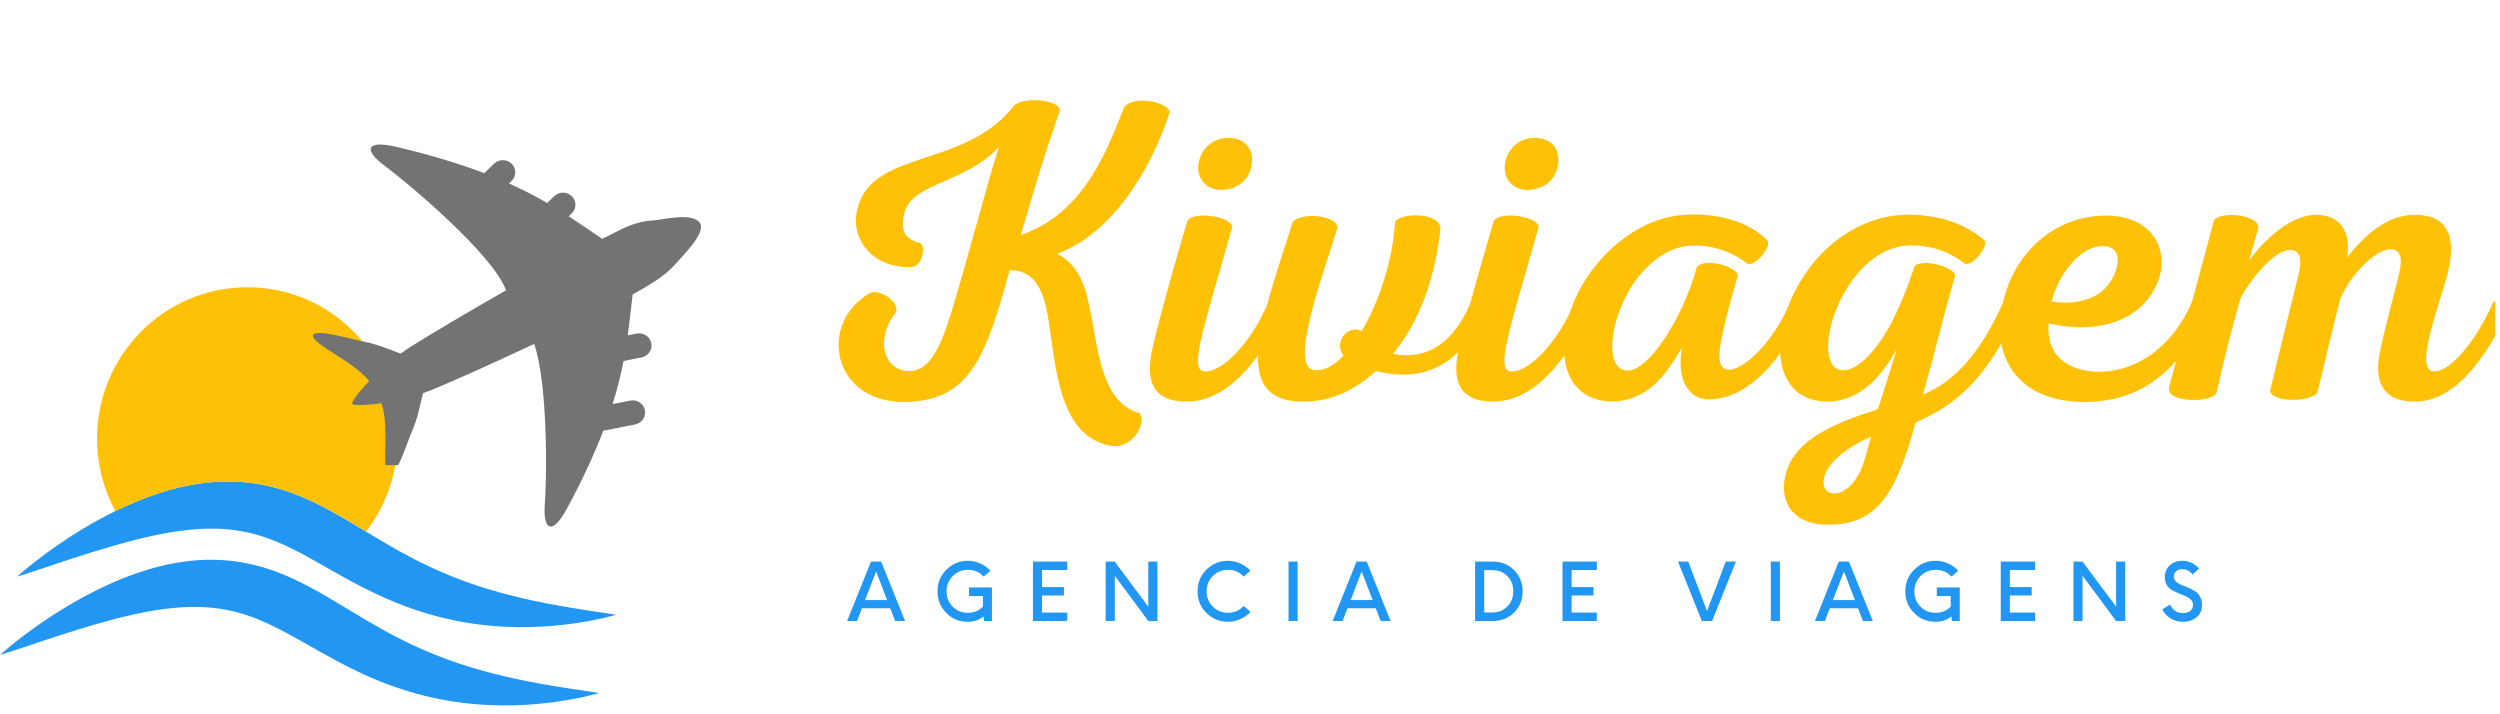 <svg xmlns="http://www.w3.org/2000/svg" width="262.5" viewBox="0 0 262.5 75" height="75" version="1.0"><defs><clipPath id="a"><path d="M 0 50 L 64.703 50 L 64.703 74.066 L 0 74.066 Z M 0 50"/></clipPath><clipPath id="b"><path d="M 10 30.16 L 42 30.16 L 42 56 L 10 56 Z M 10 30.16"/></clipPath><clipPath id="c"><path d="M 32.484 15 L 74 15 L 74 56 L 32.484 56 Z M 32.484 15"/></clipPath><clipPath id="d"><path d="M 227 22 L 262 22 L 262 43 L 227 43 Z M 227 22"/></clipPath></defs><g clip-path="url(#a)"><path fill="#2196F3" d="M 2.02 68.117 C 2.355 68.008 2.688 67.898 3.02 67.785 L 3.52 67.617 L 4.016 67.453 C 4.348 67.344 4.68 67.234 5.008 67.121 L 6 66.801 L 6.492 66.637 C 6.656 66.582 6.82 66.535 6.988 66.48 C 7.316 66.379 7.645 66.273 7.973 66.168 C 9.285 65.766 10.594 65.375 11.898 65.031 C 12.551 64.871 13.199 64.699 13.848 64.562 C 14.012 64.527 14.172 64.484 14.332 64.449 L 14.82 64.355 L 15.305 64.258 C 15.465 64.227 15.625 64.199 15.785 64.172 L 16.27 64.086 C 16.348 64.07 16.43 64.062 16.508 64.051 L 16.75 64.016 L 17.227 63.945 C 17.309 63.934 17.387 63.926 17.469 63.918 L 17.707 63.891 L 18.18 63.836 C 18.34 63.824 18.496 63.812 18.652 63.801 C 18.812 63.789 18.969 63.773 19.125 63.762 L 19.594 63.742 C 19.906 63.723 20.215 63.73 20.523 63.727 L 20.754 63.727 L 20.98 63.734 L 21.438 63.75 L 21.891 63.785 L 22.117 63.801 C 22.191 63.805 22.266 63.816 22.34 63.824 L 22.789 63.875 C 22.863 63.879 22.938 63.895 23.012 63.906 L 23.23 63.941 C 23.527 63.977 23.816 64.047 24.109 64.102 C 24.145 64.105 24.18 64.113 24.219 64.125 L 24.324 64.148 L 24.543 64.203 L 24.758 64.254 C 24.832 64.27 24.902 64.293 24.977 64.312 L 25.406 64.434 L 25.832 64.57 C 25.902 64.594 25.977 64.613 26.047 64.637 L 26.258 64.715 L 26.473 64.789 L 26.578 64.828 C 26.613 64.84 26.648 64.855 26.684 64.871 L 27.109 65.035 C 27.184 65.062 27.254 65.094 27.324 65.125 L 27.535 65.215 L 27.75 65.309 C 27.82 65.336 27.891 65.371 27.961 65.402 L 28.387 65.598 C 28.672 65.738 28.957 65.871 29.246 66.023 C 29.387 66.098 29.531 66.164 29.676 66.242 L 30.109 66.473 C 32.418 67.719 34.84 69.215 37.477 70.473 C 38.793 71.102 40.152 71.676 41.551 72.156 C 42.945 72.641 44.371 73.039 45.812 73.336 C 46.172 73.406 46.527 73.488 46.891 73.543 L 47.434 73.633 C 47.523 73.648 47.613 73.664 47.703 73.676 L 47.977 73.715 L 48.52 73.789 L 48.789 73.824 C 48.883 73.832 48.973 73.844 49.062 73.852 C 49.242 73.871 49.426 73.891 49.605 73.906 L 49.879 73.934 C 49.969 73.941 50.059 73.949 50.148 73.957 L 50.691 73.992 L 51.234 74.023 C 51.598 74.039 51.957 74.051 52.32 74.059 L 52.59 74.066 L 52.859 74.066 C 53.039 74.066 53.219 74.066 53.398 74.062 L 53.938 74.059 L 54.477 74.039 L 55.285 74.004 C 55.371 74 55.461 73.988 55.551 73.984 C 55.91 73.957 56.266 73.93 56.621 73.898 C 56.977 73.867 57.332 73.82 57.684 73.781 C 57.863 73.758 58.039 73.738 58.215 73.719 L 59.27 73.555 C 59.445 73.527 59.621 73.504 59.797 73.469 C 60.145 73.406 60.496 73.336 60.844 73.266 C 61.016 73.23 61.191 73.199 61.363 73.16 L 61.883 73.035 C 62.227 72.953 62.57 72.863 62.914 72.77 C 62.562 72.711 62.211 72.656 61.863 72.602 L 61.34 72.527 L 60.82 72.449 C 60.473 72.395 60.129 72.34 59.781 72.293 L 58.75 72.125 L 58.238 72.047 C 58.066 72.016 57.895 71.984 57.723 71.957 L 57.215 71.867 L 56.961 71.824 L 56.832 71.805 L 56.707 71.781 C 56.367 71.711 56.031 71.652 55.691 71.59 L 55.441 71.543 L 55.188 71.488 L 54.188 71.285 L 53.688 71.172 C 53.523 71.133 53.359 71.098 53.191 71.062 L 52.945 71.008 L 52.699 70.945 C 52.371 70.863 52.043 70.785 51.715 70.703 L 51.23 70.574 L 50.742 70.445 C 50.418 70.355 50.102 70.258 49.781 70.168 C 49.699 70.145 49.621 70.125 49.539 70.098 L 49.301 70.023 L 48.824 69.871 L 48.586 69.801 C 48.508 69.777 48.43 69.746 48.352 69.723 L 47.883 69.562 C 47.566 69.457 47.258 69.344 46.949 69.234 C 45.711 68.777 44.5 68.273 43.316 67.719 C 42.129 67.164 40.969 66.555 39.812 65.902 C 39.234 65.578 38.656 65.238 38.078 64.898 C 37.496 64.551 36.918 64.199 36.324 63.84 C 35.145 63.129 33.926 62.395 32.633 61.699 C 31.98 61.352 31.312 61.016 30.621 60.699 L 30.094 60.469 C 30.004 60.43 29.918 60.391 29.828 60.355 L 29.559 60.246 L 29.289 60.141 C 29.199 60.105 29.109 60.07 29.016 60.039 L 28.465 59.84 C 28.418 59.824 28.371 59.809 28.324 59.793 L 28.184 59.746 L 27.902 59.66 L 27.621 59.57 C 27.527 59.539 27.43 59.516 27.336 59.492 L 26.762 59.336 L 26.18 59.203 C 26.082 59.184 25.988 59.16 25.891 59.141 L 25.594 59.086 L 25.301 59.035 L 25.152 59.008 C 25.105 59 25.055 58.992 25.008 58.984 C 24.613 58.934 24.219 58.875 23.82 58.848 C 23.031 58.77 22.238 58.766 21.453 58.781 L 20.871 58.816 L 20.578 58.832 L 20.504 58.84 L 20.434 58.844 L 20.289 58.859 C 19.902 58.902 19.516 58.934 19.137 59 L 18.57 59.086 C 18.383 59.117 18.195 59.156 18.008 59.191 C 17.82 59.23 17.633 59.266 17.449 59.305 L 16.898 59.438 L 16.625 59.504 C 16.535 59.527 16.441 59.547 16.352 59.574 L 15.812 59.727 L 15.543 59.805 C 15.453 59.832 15.363 59.855 15.277 59.887 L 14.746 60.059 C 14.57 60.117 14.395 60.172 14.219 60.234 L 13.188 60.617 C 13.102 60.648 13.016 60.684 12.93 60.719 L 12.676 60.824 L 12.172 61.031 C 12.09 61.07 12.004 61.102 11.922 61.141 L 11.672 61.25 C 11.504 61.324 11.34 61.398 11.176 61.477 C 11.012 61.551 10.844 61.625 10.684 61.703 C 9.379 62.328 8.121 63.023 6.895 63.754 C 6.59 63.941 6.289 64.129 5.988 64.32 C 5.836 64.414 5.684 64.508 5.535 64.605 L 5.09 64.898 C 4.793 65.098 4.5 65.293 4.207 65.496 C 3.914 65.699 3.629 65.906 3.34 66.113 L 2.906 66.426 C 2.766 66.531 2.625 66.641 2.48 66.746 C 2.199 66.961 1.918 67.18 1.641 67.398 C 1.5 67.504 1.359 67.617 1.223 67.73 L 0.812 68.07 C 0.539 68.297 0.27 68.527 0 68.762 C 0.684 68.562 1.352 68.336 2.02 68.117 Z M 64.703 64.551 C 64.359 64.645 64.016 64.734 63.672 64.816 L 63.152 64.941 C 62.98 64.98 62.805 65.012 62.633 65.047 C 62.285 65.117 61.938 65.188 61.586 65.254 C 61.41 65.285 61.234 65.309 61.059 65.34 L 60.531 65.422 L 60.004 65.5 C 59.828 65.523 59.652 65.543 59.473 65.562 C 59.121 65.605 58.766 65.648 58.41 65.68 C 58.055 65.711 57.699 65.738 57.34 65.766 C 57.25 65.77 57.164 65.781 57.074 65.785 L 56.266 65.82 L 55.727 65.84 L 55.191 65.844 C 55.008 65.848 54.828 65.848 54.648 65.848 L 54.379 65.848 L 54.109 65.84 C 53.746 65.832 53.387 65.82 53.023 65.809 L 51.938 65.738 C 51.848 65.73 51.758 65.723 51.668 65.715 L 51.395 65.688 C 51.215 65.672 51.031 65.652 50.852 65.633 C 50.762 65.625 50.672 65.617 50.578 65.605 L 50.309 65.57 L 49.766 65.496 L 49.492 65.461 C 49.402 65.445 49.312 65.43 49.223 65.414 L 48.68 65.324 C 48.32 65.27 47.961 65.188 47.602 65.117 C 46.16 64.82 44.734 64.422 43.34 63.941 C 41.941 63.457 40.582 62.883 39.266 62.254 C 37.516 61.422 35.859 60.48 34.27 59.578 C 33.465 59.121 32.676 58.672 31.898 58.254 L 31.465 58.023 C 31.32 57.945 31.176 57.879 31.035 57.805 C 30.75 57.652 30.461 57.523 30.18 57.383 L 29.754 57.184 C 29.68 57.152 29.609 57.117 29.539 57.09 L 29.324 57 L 29.113 56.906 C 29.043 56.875 28.973 56.844 28.902 56.82 L 28.477 56.652 C 28.441 56.637 28.402 56.621 28.367 56.609 L 28.262 56.57 L 28.047 56.496 L 27.836 56.418 C 27.766 56.395 27.695 56.375 27.621 56.352 L 27.195 56.215 L 26.766 56.094 C 26.691 56.074 26.621 56.051 26.551 56.035 L 26.332 55.984 L 26.117 55.934 L 26.008 55.906 C 25.973 55.898 25.934 55.887 25.898 55.883 C 25.605 55.828 25.316 55.762 25.02 55.723 L 24.801 55.688 C 24.727 55.676 24.652 55.66 24.578 55.656 L 24.129 55.605 C 24.055 55.598 23.984 55.586 23.906 55.582 L 23.68 55.566 L 23.227 55.531 L 22.77 55.516 L 22.543 55.508 L 22.312 55.508 C 22.004 55.512 21.695 55.504 21.383 55.527 L 20.914 55.543 C 20.758 55.555 20.602 55.57 20.445 55.582 C 20.285 55.594 20.129 55.605 19.969 55.617 L 19.496 55.672 L 19.258 55.699 C 19.176 55.711 19.098 55.715 19.016 55.73 L 18.539 55.797 L 18.297 55.832 C 18.219 55.844 18.137 55.855 18.059 55.867 L 17.574 55.953 C 17.414 55.98 17.254 56.008 17.094 56.039 L 16.125 56.234 C 15.961 56.266 15.801 56.309 15.637 56.344 C 15.168 56.441 14.703 56.559 14.23 56.676 C 14.051 56.723 13.867 56.77 13.688 56.816 C 12.383 57.156 11.074 57.547 9.762 57.949 C 9.434 58.055 9.105 58.16 8.777 58.266 C 8.613 58.316 8.445 58.363 8.281 58.422 L 7.789 58.582 L 6.797 58.902 C 6.469 59.016 6.137 59.125 5.805 59.234 L 5.309 59.398 L 4.812 59.566 C 4.48 59.68 4.145 59.789 3.809 59.898 C 3.141 60.117 2.473 60.344 1.789 60.543 C 2.059 60.309 2.328 60.078 2.602 59.852 L 3.012 59.512 C 3.148 59.398 3.289 59.289 3.43 59.18 C 3.707 58.961 3.988 58.742 4.273 58.527 C 4.414 58.422 4.555 58.312 4.695 58.207 L 5.129 57.895 C 5.418 57.691 5.703 57.48 5.996 57.277 C 6.289 57.074 6.586 56.879 6.879 56.684 L 7.324 56.387 C 7.473 56.289 7.625 56.195 7.777 56.102 C 8.078 55.91 8.383 55.727 8.684 55.535 C 9.797 54.871 10.938 54.238 12.113 53.66 C 12.23 53.602 12.352 53.543 12.473 53.484 C 12.637 53.406 12.801 53.336 12.965 53.258 C 13.129 53.18 13.297 53.105 13.461 53.031 L 13.711 52.922 C 13.793 52.883 13.879 52.852 13.961 52.816 L 14.469 52.605 L 14.719 52.5 C 14.805 52.465 14.891 52.43 14.977 52.398 L 15.492 52.207 L 16.012 52.016 C 16.184 51.953 16.359 51.898 16.535 51.84 L 17.066 51.668 C 17.152 51.637 17.242 51.613 17.332 51.586 L 17.602 51.508 L 18.141 51.355 C 18.23 51.328 18.324 51.309 18.414 51.285 L 18.688 51.219 L 19.238 51.086 C 19.426 51.047 19.609 51.012 19.797 50.973 C 19.984 50.938 20.172 50.898 20.359 50.867 L 20.926 50.781 C 21.305 50.719 21.691 50.684 22.078 50.641 L 22.223 50.629 L 22.293 50.621 L 22.367 50.617 L 22.66 50.598 L 23.242 50.566 C 24.027 50.547 24.82 50.551 25.609 50.629 C 26.008 50.656 26.402 50.715 26.797 50.766 C 26.844 50.773 26.895 50.781 26.945 50.789 L 27.09 50.816 L 27.383 50.867 L 27.68 50.922 C 27.777 50.941 27.875 50.965 27.969 50.984 L 28.551 51.117 L 29.125 51.273 C 29.219 51.297 29.316 51.32 29.41 51.352 L 29.691 51.441 L 29.977 51.531 L 30.113 51.574 C 30.164 51.59 30.207 51.605 30.254 51.621 L 30.805 51.82 C 30.898 51.852 30.988 51.887 31.078 51.922 L 31.348 52.031 L 31.617 52.137 C 31.707 52.172 31.793 52.211 31.883 52.25 L 32.41 52.48 C 33.102 52.797 33.773 53.133 34.422 53.48 C 35.715 54.176 36.934 54.91 38.113 55.621 C 38.219 55.688 38.324 55.75 38.43 55.812 C 38.914 56.105 39.391 56.395 39.867 56.68 C 40.449 57.02 41.023 57.359 41.602 57.684 C 42.758 58.336 43.918 58.949 45.105 59.5 C 46.289 60.055 47.5 60.559 48.738 61.016 C 49.047 61.125 49.355 61.242 49.672 61.344 L 50.141 61.504 C 50.219 61.527 50.297 61.559 50.379 61.582 L 50.617 61.656 L 51.09 61.805 L 51.328 61.879 C 51.41 61.906 51.488 61.926 51.57 61.949 C 51.891 62.039 52.211 62.141 52.531 62.227 L 53.508 62.484 C 53.832 62.566 54.16 62.645 54.488 62.727 L 54.734 62.789 L 54.98 62.844 C 55.148 62.879 55.312 62.914 55.48 62.953 L 55.977 63.066 L 56.477 63.168 L 56.98 63.273 L 57.23 63.324 L 57.48 63.371 C 57.82 63.434 58.156 63.496 58.496 63.562 L 58.621 63.586 L 58.75 63.605 L 59.004 63.648 L 59.516 63.738 C 59.684 63.77 59.855 63.797 60.027 63.828 L 60.539 63.906 L 61.57 64.074 C 61.918 64.125 62.262 64.176 62.609 64.23 L 63.133 64.312 L 63.652 64.387 C 64.004 64.438 64.352 64.492 64.703 64.551"/></g><g clip-path="url(#b)"><path fill="#FFC105" d="M 41.754 46.055 C 41.754 49.734 40.512 53.121 38.43 55.812 C 38.324 55.75 38.219 55.688 38.113 55.621 C 36.934 54.91 35.715 54.176 34.422 53.48 C 33.773 53.133 33.102 52.797 32.41 52.48 L 31.883 52.25 C 31.793 52.211 31.707 52.172 31.617 52.137 L 31.348 52.031 L 31.078 51.922 C 30.988 51.887 30.898 51.852 30.805 51.82 L 30.254 51.621 C 30.207 51.605 30.16 51.59 30.113 51.574 L 29.973 51.531 L 29.41 51.352 C 29.316 51.32 29.219 51.301 29.125 51.273 L 28.551 51.117 L 27.969 50.984 C 27.871 50.965 27.777 50.941 27.68 50.922 L 27.383 50.867 L 27.09 50.816 L 26.945 50.789 C 26.895 50.781 26.844 50.773 26.797 50.766 C 26.402 50.715 26.008 50.656 25.609 50.629 C 24.82 50.551 24.027 50.547 23.242 50.562 L 22.66 50.598 L 22.367 50.617 L 22.293 50.621 L 22.223 50.629 L 22.078 50.641 C 21.691 50.684 21.305 50.719 20.926 50.781 L 20.359 50.867 C 20.172 50.898 19.984 50.938 19.797 50.973 C 19.609 51.012 19.426 51.047 19.238 51.086 L 18.688 51.219 L 18.414 51.285 C 18.324 51.309 18.23 51.328 18.141 51.355 L 17.602 51.508 L 17.332 51.586 C 17.242 51.613 17.152 51.637 17.066 51.668 L 16.535 51.84 C 16.359 51.898 16.184 51.953 16.012 52.016 L 15.492 52.207 L 14.977 52.398 C 14.891 52.43 14.805 52.465 14.719 52.5 L 14.469 52.605 L 13.961 52.816 C 13.879 52.852 13.793 52.883 13.711 52.922 L 13.461 53.031 C 13.297 53.105 13.129 53.184 12.965 53.258 C 12.801 53.336 12.637 53.406 12.473 53.484 C 12.352 53.543 12.23 53.602 12.113 53.66 C 10.887 51.402 10.191 48.812 10.191 46.055 C 10.191 37.277 17.258 30.16 25.973 30.16 C 34.688 30.16 41.754 37.277 41.754 46.055"/></g><g clip-path="url(#c)"><path fill="#737373" d="M 68.602 23.141 C 66.312 23.297 65.219 24.141 63.223 25.078 C 62.09 24.312 60.961 23.516 59.723 22.711 L 60.031 22.414 C 60.543 21.922 60.551 21.113 60.047 20.609 C 59.547 20.105 58.719 20.098 58.203 20.59 L 57.453 21.312 C 56.27 20.625 54.957 19.938 53.445 19.262 L 53.711 19.004 C 54.227 18.512 54.234 17.703 53.73 17.199 C 53.227 16.695 52.402 16.688 51.887 17.18 L 50.844 18.184 C 48.324 17.223 45.312 16.289 41.59 15.414 C 38.387 14.66 38.172 15.781 40.418 17.43 C 42.531 18.98 51.758 26.656 53.133 30.484 C 48.91 32.891 44.789 35.344 42.98 36.5 C 42.672 36.699 42.363 36.91 42.062 37.129 C 40.805 36.656 39.523 36.113 38.215 35.875 C 37.082 35.672 32.496 34.281 32.875 35.371 C 33.211 36.328 37.125 37.992 38.77 40.012 C 37.602 41.227 36.891 42.223 36.988 42.406 C 37.09 42.586 38.352 42.586 40.051 42.336 C 40.719 44.234 40.363 47.215 40.465 48.84 L 41.82 48.84 C 42.41 47.645 43.004 45.844 43.277 45.238 C 43.832 44.004 44.09 42.609 44.414 41.285 C 44.738 41.172 45.059 41.055 45.375 40.926 C 47.355 40.113 51.711 38.168 56.094 36.109 C 57.586 40.562 57.395 50.594 57.207 52.938 C 56.988 55.68 57.988 56.262 59.527 53.406 C 61.207 50.293 62.434 47.602 63.344 45.227 L 66.695 44.566 C 67.398 44.426 67.855 43.754 67.715 43.062 C 67.57 42.371 66.883 41.922 66.18 42.062 L 64.324 42.43 C 64.84 40.781 65.203 39.289 65.473 37.902 L 67.363 37.531 C 68.07 37.391 68.527 36.719 68.383 36.027 C 68.242 35.332 67.555 34.887 66.848 35.023 L 65.918 35.211 C 66.121 33.711 66.258 32.309 66.43 30.918 C 68.141 29.938 69.727 29.109 71.035 27.602 C 71.652 26.891 74.082 24.504 73.527 23.484 C 72.852 22.238 69.691 23.062 68.602 23.141"/></g><g fill="#FFC105"><g><g><path d="M 33.438 -30.508 C 31.949 -26.992 29.605 -19.422 22.574 -17.078 C 24.289 -22.98 25.371 -26.449 26.676 -30.145 C 26.723 -31.316 22.352 -31.77 21.629 -30.371 C 16.449 -24.062 6.895 -26.047 5.406 -19.781 C 4.641 -16.719 6.941 -13.562 11.129 -13.699 C 12.348 -13.879 12.617 -16.043 11.941 -16.266 C 10.23 -16.629 9.957 -17.801 10.32 -19.285 C 11.086 -22.621 16.629 -22.395 20.277 -26.316 C 18.879 -21.945 17.934 -17.98 15.637 -10.141 C 14.465 -6.219 13.34 -2.84 10.949 -2.793 C 8.066 -2.75 7.254 -6.262 9.508 -9.012 C 9.688 -10.23 7.707 -11.402 6.758 -10.996 C 1.262 -7.887 2.703 0.496 10.32 0.449 C 17.168 0.406 18.879 -4.145 21.402 -13.383 C 23.656 -13.383 24.828 -11.852 25.371 -8.785 C 26.27 -3.922 26.27 4.191 32.219 5.094 C 34.516 5.273 35.824 2.434 35.012 1.621 C 30.777 0.406 30.688 -5.68 29.695 -9.914 C 29.246 -12.121 28.344 -14.195 26.359 -15.094 C 32.039 -17.168 36.094 -23.566 38.211 -29.965 C 38.121 -31.004 34.473 -31.812 33.438 -30.508 Z M 33.438 -30.508" transform="translate(84.611 41.75)"/></g></g></g><g fill="#FFC105"><g><g><path d="M 6.262 -21.809 C 8.066 -21.809 9.328 -22.938 9.508 -24.559 C 9.734 -26.137 8.742 -27.262 7.121 -27.262 C 5.453 -27.309 4.191 -26.18 3.922 -24.559 C 3.695 -22.98 4.777 -21.809 6.262 -21.809 Z M 2.84 0.406 C 7.523 0.316 10.906 -4.957 12.797 -9.012 C 13.066 -9.598 11.492 -10.543 11.219 -9.957 C 9.688 -6.262 6.715 -2.75 4.641 -2.75 C 3.695 -2.703 3.738 -3.922 4.102 -5.723 C 4.777 -8.785 5.723 -11.715 7.48 -17.98 C 7.164 -19.062 3.469 -19.602 2.75 -18.566 C 1.172 -13.113 0.09 -9.465 -0.902 -5.227 C -1.711 -1.758 -0.902 0.496 2.84 0.406 Z M 2.84 0.406" transform="translate(121.922 41.75)"/></g></g></g><g fill="#FFC105"><g><g><path d="M 2.883 -18.387 C 1.668 -14.375 0 -10.047 -0.633 -5.543 C -1.172 -1.488 0.406 0.316 3.648 0.406 C 6.848 0.539 9.465 -0.812 11.625 -2.793 C 15.277 -1.895 19.918 -2.074 23.16 -9.059 C 23.434 -9.645 21.855 -10.5 21.586 -9.957 C 19.602 -5.316 16.672 -3.965 13.43 -4.598 C 16.223 -7.93 17.891 -12.664 18.43 -17.844 C 18.16 -19.512 14.148 -19.422 13.652 -18.43 C 13.43 -14.555 11.988 -10.004 10.141 -6.984 C 8.785 -7.707 7.121 -5.902 8.246 -4.418 C 7.164 -3.289 6.172 -2.793 5.184 -2.883 C 2.434 -3.156 6.039 -12.707 7.617 -17.891 C 7.434 -19.195 3.695 -19.512 2.883 -18.387 Z M 2.883 -18.387" transform="translate(132.827 41.75)"/></g></g></g><g fill="#FFC105"><g><g><path d="M 6.262 -21.809 C 8.066 -21.809 9.328 -22.938 9.508 -24.559 C 9.734 -26.137 8.742 -27.262 7.121 -27.262 C 5.453 -27.309 4.191 -26.18 3.922 -24.559 C 3.695 -22.98 4.777 -21.809 6.262 -21.809 Z M 2.84 0.406 C 7.523 0.316 10.906 -4.957 12.797 -9.012 C 13.066 -9.598 11.492 -10.543 11.219 -9.957 C 9.688 -6.262 6.715 -2.75 4.641 -2.75 C 3.695 -2.703 3.738 -3.922 4.102 -5.723 C 4.777 -8.785 5.723 -11.715 7.48 -17.98 C 7.164 -19.062 3.469 -19.602 2.75 -18.566 C 1.172 -13.113 0.09 -9.465 -0.902 -5.227 C -1.711 -1.758 -0.902 0.496 2.84 0.406 Z M 2.84 0.406" transform="translate(154.096 41.75)"/></g></g></g><g fill="#FFC105"><g><g><path d="M 10.727 -19.062 C 5.633 -18.203 0.359 -13.023 -0.633 -6.984 C -1.441 -1.938 1.082 0.449 4.371 0.406 C 8.02 0.316 10.004 -2.477 11.582 -5.227 C 11.039 -1.895 12.258 0.18 14.418 0.18 C 18.656 0.18 22.172 -4.145 24.512 -9.059 C 24.785 -9.598 23.16 -10.5 22.938 -9.957 C 21.312 -6.039 18.25 -2.973 16.582 -2.93 C 15.547 -2.93 15.277 -3.965 15.773 -6.219 C 16.176 -8.426 16.988 -11.129 17.484 -12.844 C 17.305 -13.789 13.969 -14.734 13.156 -13.699 C 11.625 -7.93 7.121 -1.082 4.91 -3.246 C 3.875 -4.281 4.145 -7.344 5.543 -10.273 C 6.941 -13.25 9.418 -15.547 12.031 -15.906 C 14.105 -16.176 16.629 -15.547 18.477 -14.059 C 19.195 -13.699 21.043 -15.773 20.594 -16.492 C 18.07 -19.062 13.699 -19.559 10.727 -19.062 Z M 10.727 -19.062" transform="translate(165.001 41.75)"/></g></g></g><g fill="#FFC105"><g><g><path d="M 11.176 -19.105 C 8.02 -18.699 4.461 -16.719 2.027 -13.203 C -2.074 -7.434 -1.938 0.539 4.371 0.406 C 7.887 0.316 10.094 -2.57 11.492 -5.094 C 10.816 -2.84 10.047 -0.406 9.508 1.215 C 5.047 2.66 0.227 4.461 -0.316 8.785 C -0.676 11.762 1.398 13.43 4.418 13.34 C 9.418 13.293 11.402 10.184 13.473 2.613 C 18.387 0.496 21.18 -2.66 24.242 -9.059 C 24.512 -9.598 22.891 -10.5 22.664 -10.004 C 20.367 -4.867 17.664 -1.711 14.238 -0.316 C 15.637 -5.273 16.402 -8.605 17.617 -12.844 C 17.527 -13.742 13.969 -14.691 13.34 -13.742 C 12.754 -11.895 11.941 -9.914 11.219 -8.426 C 9.102 -4.102 6.355 -1.984 4.957 -3.199 C 3.875 -4.234 4.102 -7.254 5.586 -10.273 C 7.164 -13.43 9.645 -15.727 12.438 -15.953 C 14.418 -16.133 16.762 -15.547 18.566 -14.105 C 19.285 -13.609 21.133 -15.773 20.727 -16.492 C 18.023 -18.879 14.148 -19.465 11.176 -19.105 Z M 8.785 4.102 C 8.516 5.047 8.293 5.949 8.02 6.805 C 6.535 11.355 2.703 10.633 4.102 7.75 C 4.73 6.445 6.668 5 8.785 4.102 Z M 8.785 4.102" transform="translate(187.667 41.75)"/></g></g></g><g fill="#FFC105"><g><g><path d="M 11.445 -19.105 C 6.172 -19.285 1.441 -15.59 0.227 -9.688 C -0.902 -4.641 1.531 0.227 8.383 0.449 C 12.664 0.586 18.07 -0.902 21.719 -9.059 C 21.945 -9.598 20.367 -10.5 20.098 -9.957 C 17.484 -4.012 12.707 -2.434 9.645 -2.75 C 6.488 -3.062 4.82 -4.91 5.094 -7.797 C 10.32 -6.578 14.602 -8.156 16.266 -11.535 C 17.98 -14.824 16.492 -18.926 11.445 -19.105 Z M 10.859 -15.906 C 12.57 -15.863 12.617 -14.238 11.895 -12.754 C 10.996 -10.77 8.742 -9.598 5.406 -10.094 C 6.219 -13.34 8.742 -16.043 10.859 -15.906 Z M 10.859 -15.906" transform="translate(210.018 41.75)"/></g></g></g><g clip-path="url(#d)"><g fill="#FFC105"><g><g><path d="M 23.973 0.406 C 28.344 0.27 31.633 -5.094 33.48 -9.059 C 33.75 -9.598 32.129 -10.5 31.902 -9.957 C 30.281 -6.129 27.488 -2.75 25.773 -2.75 C 23.434 -2.703 26.449 -10.047 27.219 -13.293 C 28.074 -16.988 27.129 -19.195 23.703 -19.195 C 20.773 -19.242 18.297 -16.898 16.582 -14.691 C 17.078 -17.395 15.816 -19.195 13.43 -19.195 C 10.727 -19.242 7.887 -16.582 6.309 -14.375 L 7.301 -17.934 C 7.074 -19.242 3.336 -19.602 2.613 -18.609 C 0.855 -11.988 -0.539 -6.984 -2.117 -0.992 C -2.297 0.586 2.477 0.539 2.883 -0.496 C 3.695 -4.012 4.418 -7.074 5.453 -10.543 C 6.984 -13.203 9.191 -15.5 10.59 -15.5 C 11.895 -15.547 11.805 -14.059 11.492 -12.887 C 10.32 -8.156 9.418 -4.508 8.516 -0.723 C 8.695 0.586 12.977 0.449 13.473 -0.539 C 14.148 -3.109 15.094 -7.48 15.906 -10.41 C 16.898 -12.844 19.559 -15.547 21.133 -15.59 C 22.574 -15.59 22.305 -14.016 21.988 -12.707 C 21.402 -10.32 20.324 -6.398 20.008 -4.598 C 19.422 -1.531 20.457 0.539 23.973 0.406 Z M 23.973 0.406" transform="translate(229.845 41.75)"/></g></g></g></g><g fill="#2196F3"><g><g><path d="M 5.016 0 L 6.055 0 L 3.551 -6.238 L 2.48 -6.238 L -0.023 0 L 1.016 0 L 1.531 -1.34 L 4.5 -1.34 Z M 1.863 -2.195 L 3.02 -5.207 L 4.176 -2.195 Z M 1.863 -2.195" transform="translate(88.973 65.205)"/></g></g></g><g fill="#2196F3"><g><g><path d="M 3.777 -3.52 L 3.777 -2.621 L 5.242 -2.621 L 5.242 -1.516 C 4.832 -1.082 4.301 -0.863 3.645 -0.863 C 3.012 -0.863 2.48 -1.082 2.055 -1.516 C 1.629 -1.945 1.422 -2.48 1.422 -3.121 C 1.422 -3.75 1.641 -4.285 2.07 -4.719 C 2.504 -5.148 3.043 -5.375 3.676 -5.375 C 4.336 -5.375 4.883 -5.133 5.316 -4.66 L 6.031 -5.281 C 5.738 -5.598 5.383 -5.848 4.965 -6.039 C 4.543 -6.223 4.109 -6.324 3.676 -6.324 C 2.785 -6.324 2.031 -6.008 1.406 -5.391 C 0.781 -4.766 0.473 -4.012 0.473 -3.121 C 0.473 -2.223 0.773 -1.465 1.391 -0.848 C 1.996 -0.227 2.746 0.082 3.645 0.082 C 4.309 0.082 4.859 -0.102 5.309 -0.484 L 5.359 0 L 6.188 0 L 6.188 -3.52 Z M 3.777 -3.52" transform="translate(97.966 65.205)"/></g></g></g><g fill="#2196F3"><g><g><path d="M 4.352 -5.359 L 4.352 -6.238 L 0.75 -6.238 L 0.75 0 L 4.352 0 L 4.352 -0.883 L 1.707 -0.883 L 1.707 -2.68 L 4 -2.68 L 4 -3.562 L 1.707 -3.562 L 1.707 -5.359 Z M 4.352 -5.359" transform="translate(107.708 65.205)"/></g></g></g><g fill="#2196F3"><g><g><path d="M 5.176 -6.238 L 5.176 -1.504 L 1.648 -6.238 L 0.699 -6.238 L 0.699 0 L 1.656 0 L 1.656 -4.75 L 5.176 0 L 6.133 0 L 6.133 -6.238 Z M 5.176 -6.238" transform="translate(115.395 65.205)"/></g></g></g><g fill="#2196F3"><g><g><path d="M 3.762 0.082 C 4.191 0.082 4.625 -0.008 5.051 -0.199 C 5.465 -0.383 5.824 -0.641 6.113 -0.957 L 5.398 -1.582 C 4.949 -1.098 4.41 -0.863 3.762 -0.863 C 3.129 -0.863 2.586 -1.082 2.156 -1.516 C 1.723 -1.945 1.504 -2.488 1.504 -3.121 C 1.504 -3.75 1.723 -4.285 2.156 -4.719 C 2.586 -5.148 3.129 -5.375 3.762 -5.375 C 4.418 -5.375 4.965 -5.133 5.398 -4.66 L 6.113 -5.281 C 5.824 -5.598 5.465 -5.848 5.051 -6.039 C 4.625 -6.223 4.191 -6.324 3.762 -6.324 C 2.871 -6.324 2.113 -6.008 1.488 -5.391 C 0.863 -4.766 0.559 -4.012 0.559 -3.121 C 0.559 -2.223 0.863 -1.465 1.488 -0.848 C 2.113 -0.227 2.871 0.082 3.762 0.082 Z M 3.762 0.082" transform="translate(125.186 65.205)"/></g></g></g><g fill="#2196F3"><g><g><path d="M 0.75 0 L 1.707 0 L 1.707 -6.238 L 0.75 -6.238 Z M 0.75 0" transform="translate(134.545 65.205)"/></g></g></g><g fill="#2196F3"><g><g><path d="M 5.016 0 L 6.055 0 L 3.551 -6.238 L 2.48 -6.238 L -0.023 0 L 1.016 0 L 1.531 -1.34 L 4.5 -1.34 Z M 1.863 -2.195 L 3.02 -5.207 L 4.176 -2.195 Z M 1.863 -2.195" transform="translate(139.953 65.205)"/></g></g></g><g fill="#2196F3"><g><g><path d="M 0.699 0 L 2.547 0 C 3.453 0 4.199 -0.301 4.801 -0.898 C 5.391 -1.496 5.691 -2.238 5.691 -3.121 C 5.691 -3.992 5.391 -4.734 4.801 -5.332 C 4.199 -5.93 3.453 -6.238 2.547 -6.238 L 0.699 -6.238 Z M 1.656 -0.898 L 1.656 -5.34 L 2.512 -5.34 C 3.152 -5.34 3.676 -5.125 4.094 -4.707 C 4.5 -4.285 4.707 -3.75 4.707 -3.121 C 4.707 -2.48 4.5 -1.945 4.094 -1.531 C 3.676 -1.105 3.152 -0.898 2.512 -0.898 Z M 1.656 -0.898" transform="translate(154.187 65.205)"/></g></g></g><g fill="#2196F3"><g><g><path d="M 4.352 -5.359 L 4.352 -6.238 L 0.75 -6.238 L 0.75 0 L 4.352 0 L 4.352 -0.883 L 1.707 -0.883 L 1.707 -2.68 L 4 -2.68 L 4 -3.562 L 1.707 -3.562 L 1.707 -5.359 Z M 4.352 -5.359" transform="translate(163.313 65.205)"/></g></g></g><g fill="#2196F3"><g><g><path d="M 4.965 -6.238 L 2.996 -1.047 L 1.023 -6.238 L -0.051 -6.238 L 2.453 0 L 3.527 0 L 6.031 -6.238 Z M 4.965 -6.238" transform="translate(176.241 65.205)"/></g></g></g><g fill="#2196F3"><g><g><path d="M 0.75 0 L 1.707 0 L 1.707 -6.238 L 0.75 -6.238 Z M 0.75 0" transform="translate(185.184 65.205)"/></g></g></g><g fill="#2196F3"><g><g><path d="M 5.016 0 L 6.055 0 L 3.551 -6.238 L 2.48 -6.238 L -0.023 0 L 1.016 0 L 1.531 -1.34 L 4.5 -1.34 Z M 1.863 -2.195 L 3.02 -5.207 L 4.176 -2.195 Z M 1.863 -2.195" transform="translate(190.592 65.205)"/></g></g></g><g fill="#2196F3"><g><g><path d="M 3.777 -3.52 L 3.777 -2.621 L 5.242 -2.621 L 5.242 -1.516 C 4.832 -1.082 4.301 -0.863 3.645 -0.863 C 3.012 -0.863 2.48 -1.082 2.055 -1.516 C 1.629 -1.945 1.422 -2.48 1.422 -3.121 C 1.422 -3.75 1.641 -4.285 2.07 -4.719 C 2.504 -5.148 3.043 -5.375 3.676 -5.375 C 4.336 -5.375 4.883 -5.133 5.316 -4.66 L 6.031 -5.281 C 5.738 -5.598 5.383 -5.848 4.965 -6.039 C 4.543 -6.223 4.109 -6.324 3.676 -6.324 C 2.785 -6.324 2.031 -6.008 1.406 -5.391 C 0.781 -4.766 0.473 -4.012 0.473 -3.121 C 0.473 -2.223 0.773 -1.465 1.391 -0.848 C 1.996 -0.227 2.746 0.082 3.645 0.082 C 4.309 0.082 4.859 -0.102 5.309 -0.484 L 5.359 0 L 6.188 0 L 6.188 -3.52 Z M 3.777 -3.52" transform="translate(199.585 65.205)"/></g></g></g><g fill="#2196F3"><g><g><path d="M 4.352 -5.359 L 4.352 -6.238 L 0.75 -6.238 L 0.75 0 L 4.352 0 L 4.352 -0.883 L 1.707 -0.883 L 1.707 -2.68 L 4 -2.68 L 4 -3.562 L 1.707 -3.562 L 1.707 -5.359 Z M 4.352 -5.359" transform="translate(209.327 65.205)"/></g></g></g><g fill="#2196F3"><g><g><path d="M 5.176 -6.238 L 5.176 -1.504 L 1.648 -6.238 L 0.699 -6.238 L 0.699 0 L 1.656 0 L 1.656 -4.75 L 5.176 0 L 6.133 0 L 6.133 -6.238 Z M 5.176 -6.238" transform="translate(217.014 65.205)"/></g></g></g><g fill="#2196F3"><g><g><path d="M 2.402 0.082 C 2.969 0.082 3.453 -0.074 3.836 -0.398 C 4.219 -0.715 4.41 -1.148 4.41 -1.695 C 4.41 -1.996 4.352 -2.254 4.242 -2.48 C 4.133 -2.703 3.992 -2.887 3.82 -3.02 C 3.645 -3.152 3.453 -3.27 3.246 -3.371 C 3.027 -3.469 2.82 -3.562 2.613 -3.645 C 2.395 -3.719 2.203 -3.801 2.031 -3.887 C 1.855 -3.969 1.715 -4.078 1.605 -4.211 C 1.496 -4.344 1.449 -4.492 1.449 -4.676 C 1.449 -4.918 1.531 -5.098 1.695 -5.234 C 1.863 -5.367 2.078 -5.434 2.336 -5.434 C 2.77 -5.434 3.137 -5.25 3.418 -4.883 L 4.094 -5.5 C 3.895 -5.75 3.637 -5.949 3.328 -6.098 C 3.02 -6.246 2.688 -6.324 2.336 -6.324 C 1.82 -6.324 1.383 -6.164 1.031 -5.855 C 0.676 -5.539 0.5 -5.125 0.5 -4.602 C 0.5 -4.316 0.551 -4.078 0.656 -3.867 C 0.766 -3.652 0.906 -3.484 1.082 -3.359 C 1.258 -3.234 1.449 -3.129 1.664 -3.027 C 1.871 -2.93 2.078 -2.844 2.297 -2.762 C 2.504 -2.68 2.695 -2.594 2.871 -2.512 C 3.043 -2.422 3.188 -2.305 3.293 -2.172 C 3.402 -2.031 3.461 -1.871 3.461 -1.688 C 3.461 -1.422 3.359 -1.207 3.168 -1.055 C 2.969 -0.906 2.719 -0.832 2.414 -0.832 C 2.098 -0.832 1.812 -0.906 1.582 -1.074 C 1.348 -1.23 1.172 -1.449 1.055 -1.73 L 0.242 -1.23 C 0.426 -0.832 0.707 -0.516 1.09 -0.273 C 1.473 -0.035 1.914 0.082 2.402 0.082 Z M 2.402 0.082" transform="translate(226.805 65.205)"/></g></g></g></svg>